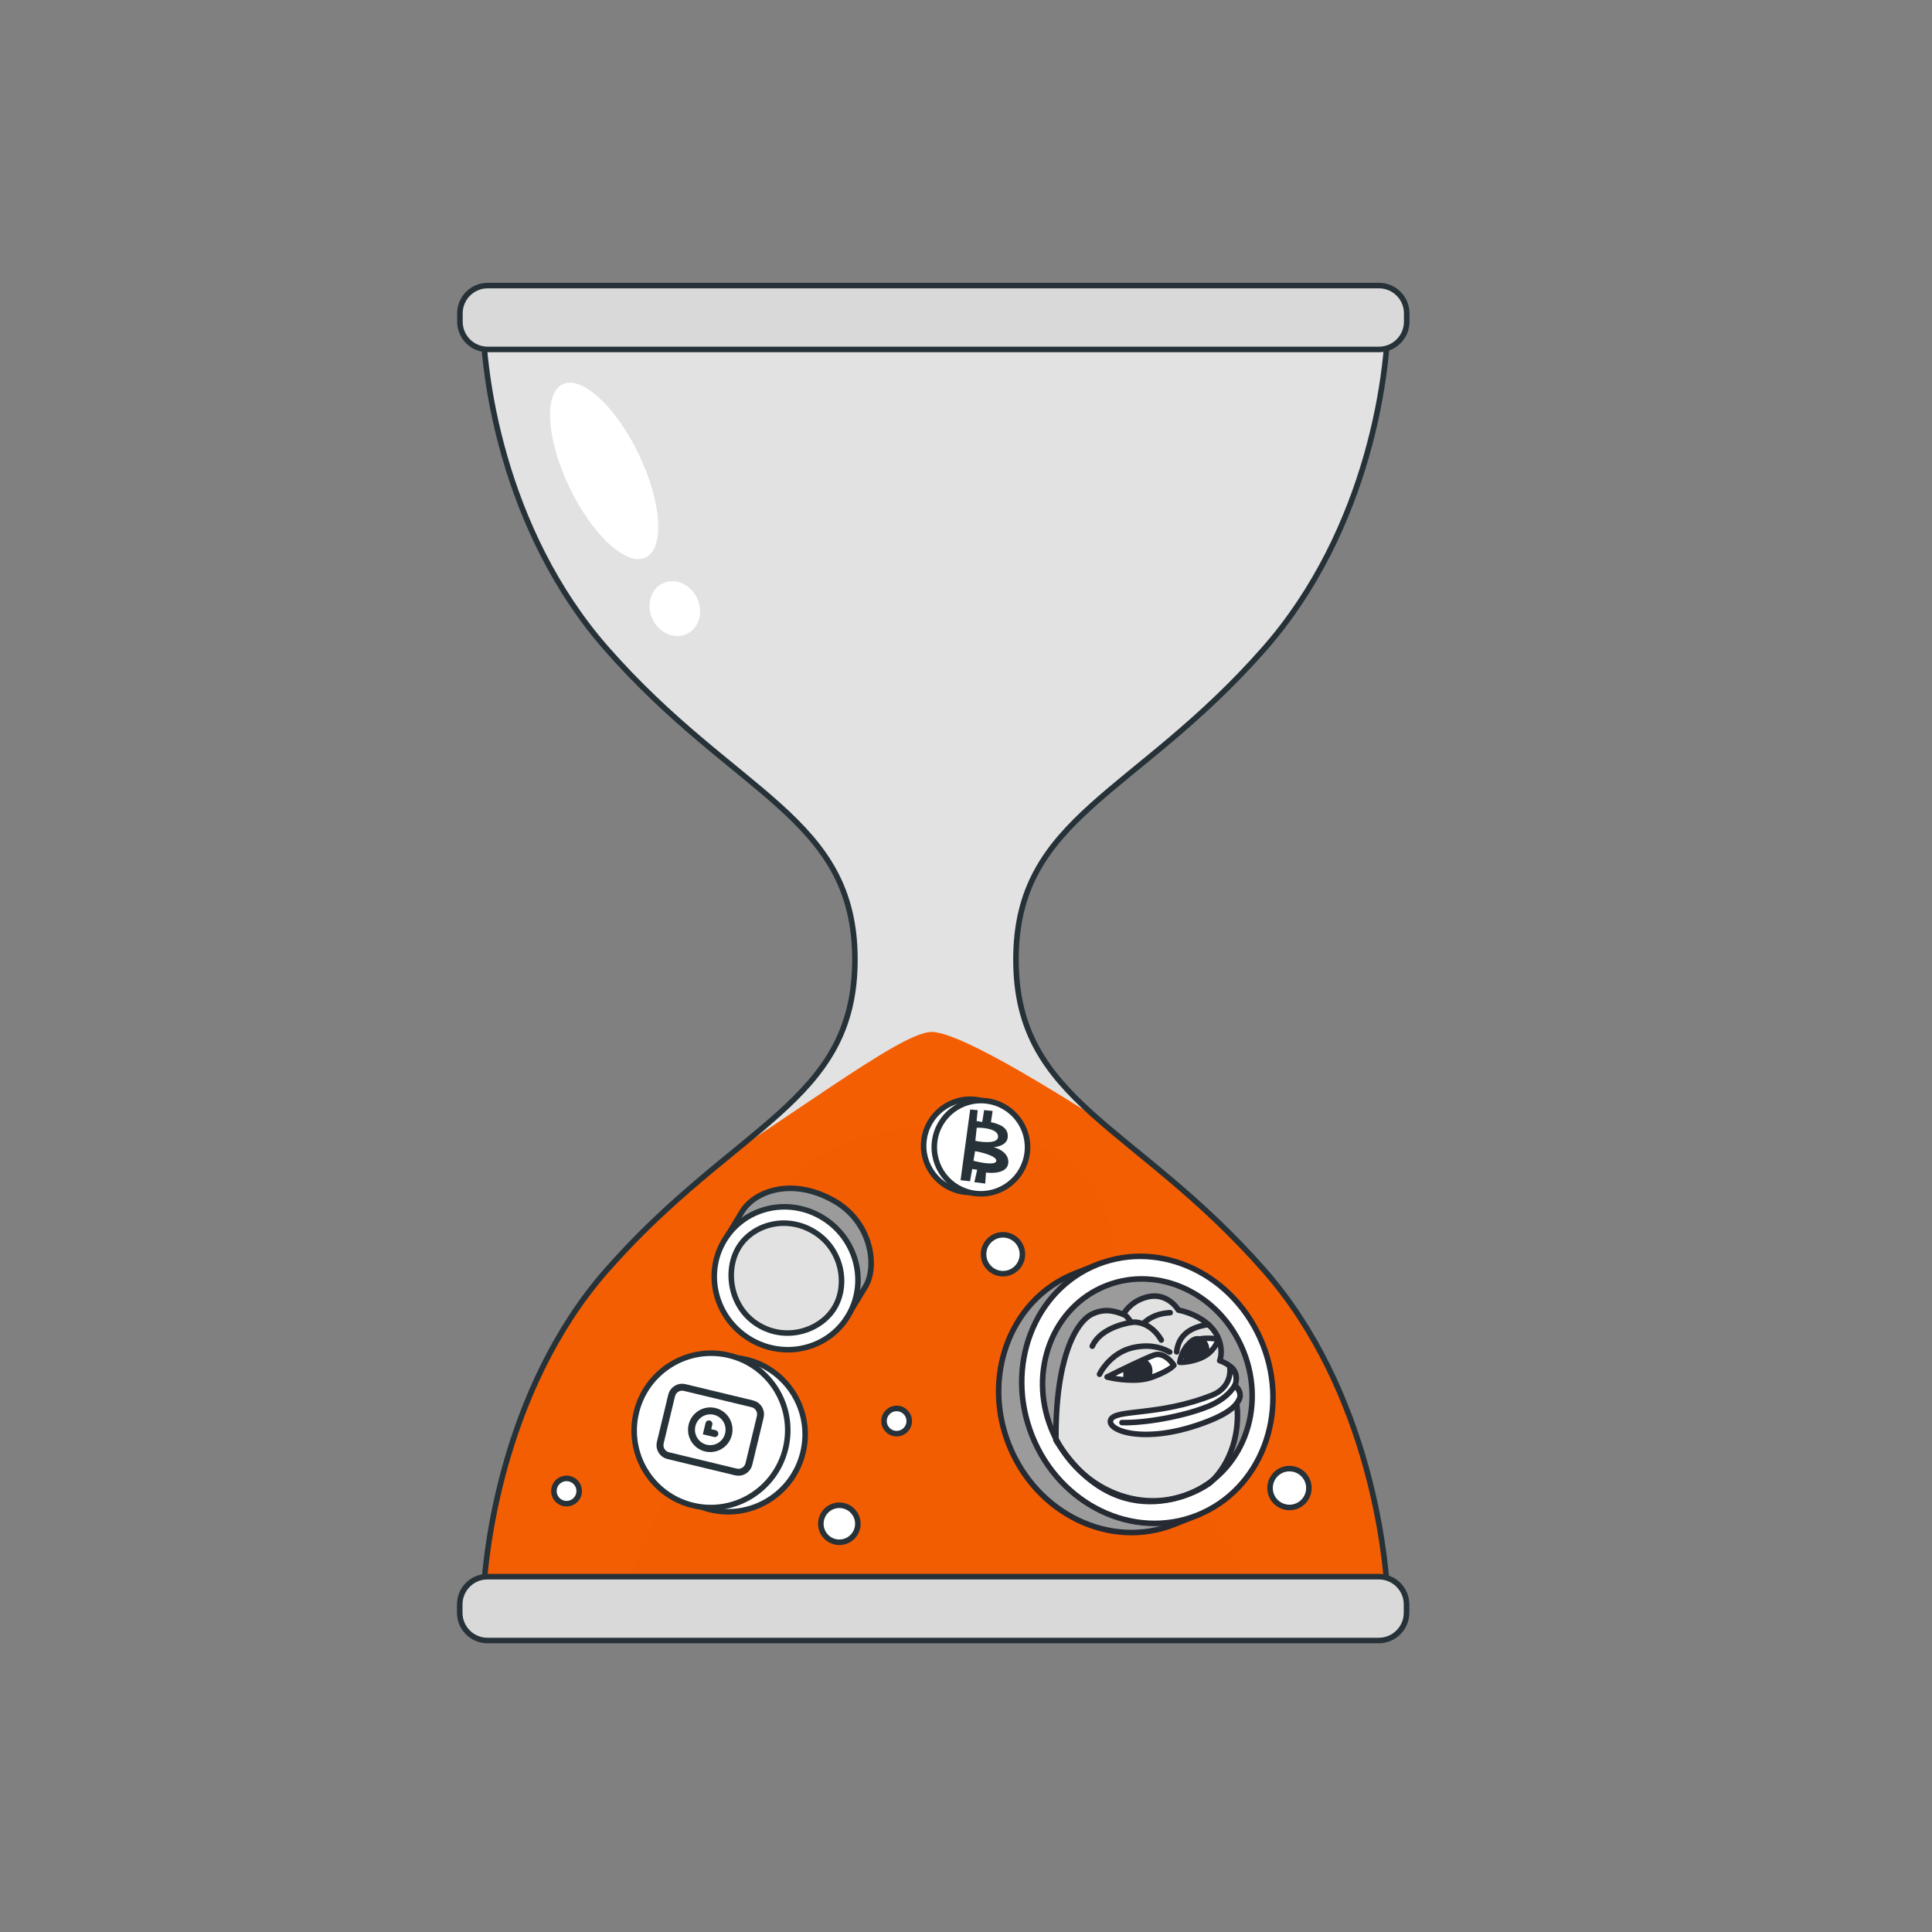       <svg
          xmlns="http://www.w3.org/2000/svg"
          xmlns:xlink="http://www.w3.org/1999/xlink"
          viewBox="0 0 334 334"
          width="334"
          height="334"
          preserveAspectRatio="xMidYMid meet"
          style="width: 100%; height: 100%; transform: translate3d(0px, 0px, 0px); content-visibility: visible;"
        >
          <rect x="0" y="0" width="334" height="334" fill="#808080" stroke="none"/>
          <defs>
            <clipPath id="__lottie_element_2">
              <rect width="334" height="334" x="0" y="0"></rect>
            </clipPath>
            <clipPath id="__lottie_element_4">
              <path d="M0,0 L1000,0 L1000,1000 L0,1000z"></path>
            </clipPath>
            <g id="__lottie_element_53">
              <g
                transform="matrix(-1,-0,0,-1,488.993,497.689)"
                opacity="1"
                style="display: block;"
              >
                <g opacity="1" transform="matrix(1,0,0,1,0,0)">
                  <path
                    fill="rgb(226,226,226)"
                    fill-opacity="1"
                    d=" M118.502,-112 C155.702,-154.4 164.169,-215.667 163.002,-242.5 C163.002,-242.5 -163.002,-242.5 -163.002,-242.5 C-164.169,-215.667 -155.702,-154.4 -118.502,-112 C-72.002,-59 -29.002,-51.5 -29.002,0 C-29.002,51.5 -72.002,59 -118.502,112 C-155.702,154.4 -164.169,215.667 -163.002,242.5 C-163.002,242.5 163.002,242.5 163.002,242.5 C164.169,215.667 155.702,154.4 118.502,112 C72.002,59 29.002,51.5 29.002,0 C29.002,-51.5 72.002,-59 118.502,-112z"
                  ></path>
                </g>
              </g>
            </g>
            <mask id="__lottie_element_53_1" mask-type="alpha">
              <use xlink:href="#__lottie_element_53"></use>
            </mask>
            <g id="__lottie_element_59">
              <g
                transform="matrix(-1,-0,0,-1,488.993,497.689)"
                opacity="1"
                style="display: block;"
              >
                <g opacity="1" transform="matrix(1,0,0,1,0,0)">
                  <path
                    fill="rgb(226,226,226)"
                    fill-opacity="1"
                    d=" M118.502,-112 C155.702,-154.4 164.169,-215.667 163.002,-242.5 C163.002,-242.5 -163.002,-242.5 -163.002,-242.5 C-164.169,-215.667 -155.702,-154.4 -118.502,-112 C-72.002,-59 -29.002,-51.5 -29.002,0 C-29.002,51.5 -72.002,59 -118.502,112 C-155.702,154.4 -164.169,215.667 -163.002,242.5 C-163.002,242.5 163.002,242.5 163.002,242.5 C164.169,215.667 155.702,154.4 118.502,112 C72.002,59 29.002,51.5 29.002,0 C29.002,-51.5 72.002,-59 118.502,-112z"
                  ></path>
                </g>
              </g>
            </g>
            <mask id="__lottie_element_59_1" mask-type="alpha">
              <use xlink:href="#__lottie_element_59"></use>
            </mask>
            <g id="__lottie_element_65">
              <g
                transform="matrix(-1,-0,0,-1,488.993,497.689)"
                opacity="1"
                style="display: block;"
              >
                <g opacity="1" transform="matrix(1,0,0,1,0,0)">
                  <path
                    fill="rgb(226,226,226)"
                    fill-opacity="1"
                    d=" M118.502,-112 C155.702,-154.4 164.169,-215.667 163.002,-242.5 C163.002,-242.5 -163.002,-242.5 -163.002,-242.5 C-164.169,-215.667 -155.702,-154.4 -118.502,-112 C-72.002,-59 -29.002,-51.5 -29.002,0 C-29.002,51.5 -72.002,59 -118.502,112 C-155.702,154.4 -164.169,215.667 -163.002,242.5 C-163.002,242.5 163.002,242.5 163.002,242.5 C164.169,215.667 155.702,154.4 118.502,112 C72.002,59 29.002,51.5 29.002,0 C29.002,-51.5 72.002,-59 118.502,-112z"
                  ></path>
                </g>
              </g>
            </g>
            <mask id="__lottie_element_65_1" mask-type="alpha">
              <use xlink:href="#__lottie_element_65"></use>
            </mask>
          </defs>
          <g clip-path="url(#__lottie_element_2)">
            <g
              clip-path="url(#__lottie_element_4)"
              transform="matrix(0.48,0,0,0.48,-73,-73)"
              opacity="1"
              style="display: block;"
            >
              <g
                transform="matrix(-1,-0,0,-1,488.993,497.689)"
                opacity="1"
                style="display: block;"
              >
                <g opacity="1" transform="matrix(1,0,0,1,0,0)">
                  <path
                    fill="rgb(226,226,226)"
                    fill-opacity="1"
                    d=" M118.502,-112 C155.702,-154.4 164.169,-215.667 163.002,-242.5 C163.002,-242.5 -163.002,-242.5 -163.002,-242.5 C-164.169,-215.667 -155.702,-154.4 -118.502,-112 C-72.002,-59 -29.002,-51.5 -29.002,0 C-29.002,51.5 -72.002,59 -118.502,112 C-155.702,154.4 -164.169,215.667 -163.002,242.5 C-163.002,242.5 163.002,242.5 163.002,242.5 C164.169,215.667 155.702,154.4 118.502,112 C72.002,59 29.002,51.5 29.002,0 C29.002,-51.5 72.002,-59 118.502,-112z"
                  ></path>
                </g>
              </g>
              <g mask="url(#__lottie_element_65_1)" style="display: block;">
                <g
                  transform="matrix(1,0,-0,1,510.999,499.692)"
                  opacity="1"
                >
                  <g opacity="1" transform="matrix(1,0,0,1,0,0)">
                    <path
                      fill="rgb(243,93,2)"
                      fill-opacity="1"
                      d=" M-48.508,146.434 C-48.231,171.967 -41.881,181.5 -38.965,187.967 C-30.801,206.074 -16.699,211.5 -7.686,181.967 C-3.67,168.808 0.531,157.527 0.531,138.967 C0.531,108.5 3.5,84.125 -37.64,93.467 C-55.4,97.5 -48.773,121.967 -48.508,146.434z"
                    ></path>
                  </g>
                </g>
              </g>
              <g mask="url(#__lottie_element_59_1)" style="display: block;">
                <g
                  transform="matrix(1,0,-0,1,489.121,623.654)"
                  opacity="1"
                >
                  <g opacity="1" transform="matrix(1,0,0,1,0,38)">
                    <path
                      fill="rgb(244,94,3)"
                      fill-opacity="1"
                      d=" M-178.25,75.509 C-207.139,-42.921 -140.5,-46.42 -111.5,-69.92 C-54.389,-104.92 -13.231,-137.902 -1.502,-137.9 C11.998,-137.898 68.501,-100.817 114.001,-69.67 C135.501,-54.952 194.861,-36.921 193.25,70.509 C193.25,70.509 -178.25,75.509 -178.25,75.509z"
                    ></path>
                  </g>
                </g>
              </g>
              <g mask="url(#__lottie_element_53_1)" style="display: block;">
                <g
                  transform="matrix(2.44,0,-0,2.44,509.305,799.75)"
                  opacity="1"
                >
                  <g opacity="1" transform="matrix(1,0,0,1,0,0)">
                    <path
                      fill="rgb(243,93,2)"
                      fill-opacity="1"
                      d=" M17.75,-82.75 C15.53,-105.229 -32.75,-104.5 -34.25,-81.75 C-35.75,-59 -56.25,-41.25 -61.25,-2.75 C-64.929,25.58 -49.027,47.544 -54.25,73.5 C-62.5,114.5 -87,122.25 -89.5,160.25 C-90.913,181.734 -85.75,183.75 -81.5,226 C-77.25,268.25 -33.5,260.75 -23.75,258 C-14,255.25 -4.5,248 27,248.25 C58.5,248.5 56,234.5 57.25,218.25 C58.5,202 72,194.75 66.75,153.5 C61.5,112.25 36.5,108.75 35,65.25 C33.896,33.245 46.25,34.5 45.75,-1.25 C45.25,-37 21.75,-42.25 17.75,-82.75z"
                    ></path>
                  </g>
                </g>
              </g>
              <g
                transform="matrix(-1,-0,0,-1,488.993,497.689)"
                opacity="1"
                style="display: block;"
              >
                <g opacity="1" transform="matrix(1,0,0,1,0,0)">
                  <path
                    stroke-linecap="butt"
                    stroke-linejoin="miter"
                    fill-opacity="0"
                    stroke-miterlimit="4"
                    stroke="rgb(38,50,56)"
                    stroke-opacity="1"
                    stroke-width="2"
                    d=" M118.502,-112 C155.702,-154.4 164.169,-215.667 163.002,-242.5 C163.002,-242.5 -163.002,-242.5 -163.002,-242.5 C-164.169,-215.667 -155.702,-154.4 -118.502,-112 C-72.002,-59 -29.002,-51.5 -29.002,0 C-29.002,51.5 -72.002,59 -118.502,112 C-155.702,154.4 -164.164,211.711 -162.997,238.544 C-162.997,238.544 163.007,238.544 163.007,238.544 C164.174,211.711 155.702,154.4 118.502,112 C72.002,59 29.002,51.5 29.002,0 C29.002,-51.5 72.002,-59 118.502,-112z"
                  ></path>
                </g>
              </g>
              <g
                transform="matrix(-1,-0,0,-1,488.163,731.438)"
                opacity="1"
                style="display: block;"
              >
                <g opacity="1" transform="matrix(1,0,0,1,0,0)">
                  <path
                    fill="rgb(217,217,217)"
                    fill-opacity="1"
                    d=" M-160.5,-11.5 C-160.5,-11.5 160.5,-11.5 160.5,-11.5 C166.023,-11.5 170.5,-7.023 170.5,-1.5 C170.5,-1.5 170.5,1.5 170.5,1.5 C170.5,7.023 166.023,11.5 160.5,11.5 C160.5,11.5 -160.5,11.5 -160.5,11.5 C-166.023,11.5 -170.5,7.023 -170.5,1.5 C-170.5,1.5 -170.5,-1.5 -170.5,-1.5 C-170.5,-7.023 -166.023,-11.5 -160.5,-11.5z"
                  ></path>
                  <path
                    stroke-linecap="butt"
                    stroke-linejoin="miter"
                    fill-opacity="0"
                    stroke-miterlimit="4"
                    stroke="rgb(38,50,56)"
                    stroke-opacity="1"
                    stroke-width="2"
                    d=" M-160.5,-11.5 C-160.5,-11.5 160.5,-11.5 160.5,-11.5 C166.023,-11.5 170.5,-7.023 170.5,-1.5 C170.5,-1.5 170.5,1.5 170.5,1.5 C170.5,7.023 166.023,11.5 160.5,11.5 C160.5,11.5 -160.5,11.5 -160.5,11.5 C-166.023,11.5 -170.5,7.023 -170.5,1.5 C-170.5,1.5 -170.5,-1.5 -170.5,-1.5 C-170.5,-7.023 -166.023,-11.5 -160.5,-11.5z"
                  ></path>
                </g>
              </g>
              <g
                transform="matrix(-1,-0,0,-1,488.231,266.438)"
                opacity="1"
                style="display: block;"
              >
                <g opacity="1" transform="matrix(1,0,0,1,0,0)">
                  <path
                    fill="rgb(217,217,217)"
                    fill-opacity="1"
                    d=" M-160.5,-11.5 C-160.5,-11.5 160.5,-11.5 160.5,-11.5 C166.023,-11.5 170.5,-7.023 170.5,-1.5 C170.5,-1.5 170.5,1.5 170.5,1.5 C170.5,7.023 166.023,11.5 160.5,11.5 C160.5,11.5 -160.5,11.5 -160.5,11.5 C-166.023,11.5 -170.5,7.023 -170.5,1.5 C-170.5,1.5 -170.5,-1.5 -170.5,-1.5 C-170.5,-7.023 -166.023,-11.5 -160.5,-11.5z"
                  ></path>
                  <path
                    stroke-linecap="butt"
                    stroke-linejoin="miter"
                    fill-opacity="0"
                    stroke-miterlimit="4"
                    stroke="rgb(38,50,56)"
                    stroke-opacity="1"
                    stroke-width="2"
                    d=" M-160.5,-11.5 C-160.5,-11.5 160.5,-11.5 160.5,-11.5 C166.023,-11.5 170.5,-7.023 170.5,-1.5 C170.5,-1.5 170.5,1.5 170.5,1.5 C170.5,7.023 166.023,11.5 160.5,11.5 C160.5,11.5 -160.5,11.5 -160.5,11.5 C-166.023,11.5 -170.5,7.023 -170.5,1.5 C-170.5,1.5 -170.5,-1.5 -170.5,-1.5 C-170.5,-7.023 -166.023,-11.5 -160.5,-11.5z"
                  ></path>
                </g>
              </g>
              <g
                transform="matrix(1,0,-0,1,0.072,-0.382)"
                opacity="1"
                style="display: block;"
              >
                <g
                  opacity="1"
                  transform="matrix(1,0,0,1,369.601,322.064)"
                >
                  <g opacity="1" transform="matrix(1,0,0,1,0,0)">
                    <path
                      fill="rgb(255,255,255)"
                      fill-opacity="1"
                      d=" M-12.475,5.983 C-20.735,-11.241 -21.847,-27.883 -14.957,-31.187 C-8.067,-34.491 4.215,-23.207 12.475,-5.983 C20.735,11.241 21.847,27.883 14.957,31.187 C8.067,34.491 -4.215,23.207 -12.475,5.983z"
                    ></path>
                  </g>
                </g>
                <g
                  opacity="1"
                  transform="matrix(1,0,0,1,395.062,371.663)"
                >
                  <g opacity="1" transform="matrix(1,0,0,1,0,0)">
                    <path
                      fill="rgb(255,255,255)"
                      fill-opacity="1"
                      d=" M-7.996,3.835 C-10.407,-1.193 -8.782,-6.986 -4.366,-9.104 C0.05,-11.222 5.585,-8.863 7.996,-3.835 C10.407,1.193 8.782,6.986 4.366,9.104 C-0.05,11.222 -5.585,8.863 -7.996,3.835z"
                    ></path>
                  </g>
                </g>
              </g>
              <g
                transform="matrix(-1,-0,0,-1,616.502,688.016)"
                opacity="1"
                style="display: block;"
              >
                <g opacity="1" transform="matrix(1,0,0,1,0,0)">
                  <path
                    fill="rgb(255,255,255)"
                    fill-opacity="1"
                    d=" M0,-7 C3.866,-7 7,-3.866 7,0 C7,3.866 3.866,7 0,7 C-3.866,7 -7,3.866 -7,0 C-7,-3.866 -3.866,-7 0,-7z"
                  ></path>
                  <path
                    stroke-linecap="butt"
                    stroke-linejoin="miter"
                    fill-opacity="0"
                    stroke-miterlimit="4"
                    stroke="rgb(38,50,56)"
                    stroke-opacity="1"
                    stroke-width="2"
                    d=" M0,-7 C3.866,-7 7,-3.866 7,0 C7,3.866 3.866,7 0,7 C-3.866,7 -7,3.866 -7,0 C-7,-3.866 -3.866,-7 0,-7z"
                  ></path>
                </g>
              </g>
              <g
                transform="matrix(-1,-0,0,-1,356.132,689.097)"
                opacity="1"
                style="display: block;"
              >
                <g opacity="1" transform="matrix(1,0,0,1,0,0)">
                  <path
                    fill="rgb(255,255,255)"
                    fill-opacity="1"
                    d=" M0,-4.552 C2.514,-4.552 4.552,-2.514 4.552,0 C4.552,2.514 2.514,4.552 0,4.552 C-2.514,4.552 -4.552,2.514 -4.552,0 C-4.552,-2.514 -2.514,-4.552 0,-4.552z"
                  ></path>
                  <path
                    stroke-linecap="butt"
                    stroke-linejoin="miter"
                    fill-opacity="0"
                    stroke-miterlimit="4"
                    stroke="rgb(38,50,56)"
                    stroke-opacity="1"
                    stroke-width="2"
                    d=" M0,-4.552 C2.514,-4.552 4.552,-2.514 4.552,0 C4.552,2.514 2.514,4.552 0,4.552 C-2.514,4.552 -4.552,2.514 -4.552,0 C-4.552,-2.514 -2.514,-4.552 0,-4.552z"
                  ></path>
                </g>
              </g>
              <g
                transform="matrix(-1,-0,0,-1,564.391,659.028)"
                opacity="1"
                style="display: block;"
              >
                <g opacity="1" transform="matrix(1,0,0,1,0,0)">
                  <path
                    fill="rgb(255,255,255)"
                    fill-opacity="1"
                    d=" M0,-4.5 C2.485,-4.5 4.5,-2.485 4.5,0 C4.5,2.485 2.485,4.5 0,4.5 C-2.485,4.5 -4.5,2.485 -4.5,0 C-4.5,-2.485 -2.485,-4.5 0,-4.5z"
                  ></path>
                  <path
                    stroke-linecap="butt"
                    stroke-linejoin="miter"
                    fill-opacity="0"
                    stroke-miterlimit="4"
                    stroke="rgb(38,50,56)"
                    stroke-opacity="1"
                    stroke-width="2"
                    d=" M0,-4.5 C2.485,-4.5 4.5,-2.485 4.5,0 C4.5,2.485 2.485,4.5 0,4.5 C-2.485,4.5 -4.5,2.485 -4.5,0 C-4.5,-2.485 -2.485,-4.5 0,-4.5z"
                  ></path>
                </g>
              </g>
              <g
                transform="matrix(-1,-0,0,-1,454.385,700.887)"
                opacity="1"
                style="display: block;"
              >
                <g opacity="1" transform="matrix(1,0,0,1,0,0)">
                  <path
                    fill="rgb(255,255,255)"
                    fill-opacity="1"
                    d=" M0,-6.666 C3.681,-6.666 6.666,-3.681 6.666,0 C6.666,3.681 3.681,6.666 0,6.666 C-3.681,6.666 -6.666,3.681 -6.666,0 C-6.666,-3.681 -3.681,-6.666 0,-6.666z"
                  ></path>
                  <path
                    stroke-linecap="butt"
                    stroke-linejoin="miter"
                    fill-opacity="0"
                    stroke-miterlimit="4"
                    stroke="rgb(38,50,56)"
                    stroke-opacity="1"
                    stroke-width="2"
                    d=" M0,-6.666 C3.681,-6.666 6.666,-3.681 6.666,0 C6.666,3.681 3.681,6.666 0,6.666 C-3.681,6.666 -6.666,3.681 -6.666,0 C-6.666,-3.681 -3.681,-6.666 0,-6.666z"
                  ></path>
                </g>
              </g>
              <g
                style="display: block;"
                transform="matrix(-1,-0,0,-1,475.016,663.89)"
                opacity="1"
              >
                <g opacity="1" transform="matrix(1,0,0,1,0,0)">
                  <path
                    fill="rgb(255,255,255)"
                    fill-opacity="1"
                    d=" M0,-4.541 C2.508,-4.541 4.541,-2.508 4.541,0 C4.541,2.508 2.508,4.541 0,4.541 C-2.508,4.541 -4.541,2.508 -4.541,0 C-4.541,-2.508 -2.508,-4.541 0,-4.541z"
                  ></path>
                  <path
                    stroke-linecap="butt"
                    stroke-linejoin="miter"
                    fill-opacity="0"
                    stroke-miterlimit="4"
                    stroke="rgb(38,50,56)"
                    stroke-opacity="1"
                    stroke-width="2"
                    d=" M0,-4.541 C2.508,-4.541 4.541,-2.508 4.541,0 C4.541,2.508 2.508,4.541 0,4.541 C-2.508,4.541 -4.541,2.508 -4.541,0 C-4.541,-2.508 -2.508,-4.541 0,-4.541z"
                  ></path>
                </g>
              </g>
              <g
                transform="matrix(-1,-0,0,-1,513.321,603.816)"
                opacity="1"
                style="display: block;"
              >
                <g opacity="1" transform="matrix(1,0,0,1,0,0)">
                  <path
                    fill="rgb(255,255,255)"
                    fill-opacity="1"
                    d=" M0,-7 C3.866,-7 7,-3.866 7,0 C7,3.866 3.866,7 0,7 C-3.866,7 -7,3.866 -7,0 C-7,-3.866 -3.866,-7 0,-7z"
                  ></path>
                  <path
                    stroke-linecap="butt"
                    stroke-linejoin="miter"
                    fill-opacity="0"
                    stroke-miterlimit="4"
                    stroke="rgb(38,50,56)"
                    stroke-opacity="1"
                    stroke-width="2"
                    d=" M0,-7 C3.866,-7 7,-3.866 7,0 C7,3.866 3.866,7 0,7 C-3.866,7 -7,3.866 -7,0 C-7,-3.866 -3.866,-7 0,-7z"
                  ></path>
                </g>
              </g>
              <g
                transform="matrix(0.517,-0.856,0.856,0.517,-321.43,687.154)"
                opacity="1"
                style="display: block;"
              >
                <g
                  opacity="1"
                  transform="matrix(1,0,0,1,456.272,605.164)"
                >
                  <path
                    fill="rgb(155,155,155)"
                    fill-opacity="1"
                    d=" M31.649,4.486 C31.959,19.836 19.474,29.954 10.951,29.908 C10.951,29.908 -0.74,29.868 -0.74,29.868 C-0.74,29.868 -0.456,-22.131 -0.456,-22.131 C-0.456,-22.131 11.235,-22.092 11.235,-22.092 C19.759,-22.045 31.292,-13.161 31.649,4.486z"
                  ></path>
                  <path
                    stroke-linecap="butt"
                    stroke-linejoin="miter"
                    fill-opacity="0"
                    stroke-miterlimit="4"
                    stroke="rgb(38,50,56)"
                    stroke-opacity="1"
                    stroke-width="2"
                    d=" M31.649,4.486 C31.959,19.836 19.474,29.954 10.951,29.908 C10.951,29.908 -0.74,29.868 -0.74,29.868 C-0.74,29.868 -0.456,-22.131 -0.456,-22.131 C-0.456,-22.131 11.235,-22.092 11.235,-22.092 C19.759,-22.045 31.292,-13.161 31.649,4.486z"
                  ></path>
                </g>
                <g
                  opacity="1"
                  transform="matrix(1,0,0,1,453.797,612.548)"
                >
                  <path
                    fill="rgb(255,255,255)"
                    fill-opacity="1"
                    d=" M26.802,-3.404 C26.934,-17.827 15.627,-29.556 1.548,-29.602 C-12.531,-29.648 -24.052,-17.993 -24.184,-3.57 C-24.316,10.853 -13.009,22.583 1.07,22.629 C15.149,22.675 26.67,11.019 26.802,-3.404z"
                  ></path>
                  <path
                    stroke-linecap="butt"
                    stroke-linejoin="miter"
                    fill-opacity="0"
                    stroke-miterlimit="4"
                    stroke="rgb(38,50,56)"
                    stroke-opacity="1"
                    stroke-width="2"
                    d=" M26.802,-3.404 C26.934,-17.827 15.627,-29.556 1.548,-29.602 C-12.531,-29.648 -24.052,-17.993 -24.184,-3.57 C-24.316,10.853 -13.009,22.583 1.07,22.629 C15.149,22.675 26.67,11.019 26.802,-3.404z"
                  ></path>
                </g>
                <g
                  opacity="1"
                  transform="matrix(1,0,0,1,453.796,612.55)"
                >
                  <path
                    fill="rgb(226,226,226)"
                    fill-opacity="1"
                    d=" M20.84,-3.432 C20.962,-15.309 11.603,-23.839 1.984,-23.87 C-7.635,-23.901 -18.106,-15.423 -18.228,-3.546 C-18.35,8.331 -8.465,16.861 1.154,16.892 C10.773,16.923 20.718,8.445 20.84,-3.432z"
                  ></path>
                  <path
                    stroke-linecap="butt"
                    stroke-linejoin="miter"
                    fill-opacity="0"
                    stroke-miterlimit="4"
                    stroke="rgb(38,50,56)"
                    stroke-opacity="1"
                    stroke-width="2"
                    d=" M20.84,-3.432 C20.962,-15.309 11.603,-23.839 1.984,-23.87 C-7.635,-23.901 -18.106,-15.423 -18.228,-3.546 C-18.35,8.331 -8.465,16.861 1.154,16.892 C10.773,16.923 20.718,8.445 20.84,-3.432z"
                  ></path>
                </g>
              </g>
              <g
                transform="matrix(0.929,-0.37,0.37,0.929,-273.109,430.051)"
                opacity="1"
                style="display: block;"
              >
                <g
                  opacity="1"
                  transform="matrix(1,0,0,1,537.234,661.714)"
                >
                  <g opacity="1" transform="matrix(1,0,0,1,0,0)">
                    <path
                      fill="rgb(155,155,155)"
                      fill-opacity="1"
                      d=" M150.344,-96.077 C125.664,-96.104 105.681,-117.883 105.711,-144.723 C105.733,-164.688 116.823,-181.826 132.659,-189.287 C138.113,-191.856 144.129,-193.278 150.451,-193.271 C150.451,-193.271 160.023,-193.261 160.023,-193.261 C160.023,-193.261 159.915,-96.067 159.915,-96.067 C159.915,-96.067 150.344,-96.077 150.344,-96.077z"
                    ></path>
                    <path
                      stroke-linecap="butt"
                      stroke-linejoin="miter"
                      fill-opacity="0"
                      stroke-miterlimit="4"
                      stroke="rgb(38,42,51)"
                      stroke-opacity="1"
                      stroke-width="2"
                      d=" M150.344,-96.077 C125.664,-96.104 105.681,-117.883 105.711,-144.723 C105.733,-164.688 116.823,-181.826 132.659,-189.287 C138.113,-191.856 144.129,-193.278 150.451,-193.271 C150.451,-193.271 160.023,-193.261 160.023,-193.261 C160.023,-193.261 159.915,-96.067 159.915,-96.067 C159.915,-96.067 150.344,-96.077 150.344,-96.077z"
                    ></path>
                  </g>
                </g>
                <g
                  opacity="1"
                  transform="matrix(1,0,0,1,552.079,657.198)"
                >
                  <g opacity="1" transform="matrix(1,0,0,1,0,0)">
                    <path
                      fill="rgb(255,255,255)"
                      fill-opacity="1"
                      d=" M144.549,-188.743 C119.869,-188.77 99.839,-167.035 99.809,-140.196 C99.779,-113.357 119.762,-91.577 144.442,-91.55 C169.122,-91.523 189.152,-113.258 189.182,-140.097 C189.212,-166.936 169.229,-188.716 144.549,-188.743z"
                    ></path>
                    <path
                      stroke-linecap="butt"
                      stroke-linejoin="miter"
                      fill-opacity="0"
                      stroke-miterlimit="4"
                      stroke="rgb(38,42,51)"
                      stroke-opacity="1"
                      stroke-width="2"
                      d=" M144.549,-188.743 C119.869,-188.77 99.839,-167.035 99.809,-140.196 C99.779,-113.357 119.762,-91.577 144.442,-91.55 C169.122,-91.523 189.152,-113.258 189.182,-140.097 C189.212,-166.936 169.229,-188.716 144.549,-188.743z"
                    ></path>
                  </g>
                </g>
                <g
                  opacity="1"
                  transform="matrix(1,0,0,1,551.796,657.351)"
                >
                  <g opacity="1" transform="matrix(1,0,0,1,0,0)">
                    <path
                      fill="rgb(155,155,155)"
                      fill-opacity="1"
                      d=" M144.502,-180.768 C123.883,-180.791 107.148,-162.692 107.123,-140.342 C107.098,-117.992 123.793,-99.856 144.412,-99.833 C165.031,-99.81 181.766,-117.909 181.791,-140.259 C181.816,-162.609 165.121,-180.745 144.502,-180.768z"
                    ></path>
                  </g>
                </g>
                <g opacity="1" transform="matrix(1,0,0,1,0,0)">
                  <g
                    opacity="1"
                    transform="matrix(1,0,0,1,551.811,653.888)"
                  >
                    <path
                      stroke-linecap="round"
                      stroke-linejoin="round"
                      fill-opacity="0"
                      stroke="rgb(38,42,51)"
                      stroke-opacity="1"
                      stroke-width="2"
                      d=" M156.053,-138.51 C152.029,-137.581 142.432,-136.845 136.232,-141.334"
                    ></path>
                  </g>
                  <g
                    opacity="1"
                    transform="matrix(1,0,0,1,570.36,645.084)"
                  >
                    <path
                      stroke-linecap="round"
                      stroke-linejoin="round"
                      fill-opacity="0"
                      stroke="rgb(38,42,51)"
                      stroke-opacity="1"
                      stroke-width="2"
                      d=" M153.665,-129.901 C152.084,-129.113 147.629,-128.01 142.459,-129.913"
                    ></path>
                  </g>
                  <g
                    opacity="1"
                    transform="matrix(1,0,0,1,553.075,662.803)"
                  >
                    <path
                      fill="rgb(226,226,226)"
                      fill-opacity="1"
                      d=" M156.545,-176.727 C151.028,-177.768 146.918,-175.446 145.552,-174.154 C143.757,-175.808 140.73,-178.818 135.213,-178.48 C128.317,-178.058 116.589,-167.845 106.217,-141.129 C113.865,-98.679 149.618,-105.253 152.472,-106.427 C164.488,-111.372 170.022,-122.884 171.576,-129.299 C174.164,-130.81 174.815,-133.826 173.092,-135.547 C176.543,-138.565 175.47,-142.446 171.594,-145.893 C173.105,-147.4 175.523,-152.531 173.117,-158.396 C171.082,-163.355 166.878,-166.808 164.509,-168.314 C164.153,-170.686 162.06,-175.686 156.545,-176.727z"
                    ></path>
                    <path
                      stroke-linecap="round"
                      stroke-linejoin="round"
                      fill-opacity="0"
                      stroke="rgb(38,42,51)"
                      stroke-opacity="1"
                      stroke-width="2"
                      d=" M156.545,-176.727 C151.028,-177.768 146.918,-175.446 145.552,-174.154 C143.757,-175.808 140.73,-178.818 135.213,-178.48 C128.317,-178.058 116.589,-167.845 106.217,-141.129 C113.865,-98.679 149.618,-105.253 152.472,-106.427 C164.488,-111.372 170.022,-122.884 171.576,-129.299 C174.164,-130.81 174.815,-133.826 173.092,-135.547 C176.543,-138.565 175.47,-142.446 171.594,-145.893 C173.105,-147.4 175.523,-152.531 173.117,-158.396 C171.082,-163.355 166.878,-166.808 164.509,-168.314 C164.153,-170.686 162.06,-175.686 156.545,-176.727z"
                    ></path>
                  </g>
                  <g
                    opacity="1"
                    transform="matrix(1,0,0,1,562.864,659.338)"
                  >
                    <path
                      fill="rgb(255,255,255)"
                      fill-opacity="1"
                      d=" M154.682,-131.879 C161.253,-131.872 163.881,-136.538 164.387,-139.195 C166.324,-137.038 165.022,-133.241 163.512,-132.093 C164.372,-130.826 164.729,-128.232 163.219,-126.94 C162.061,-125.949 159.846,-123.683 150.147,-123.694 C126.228,-123.721 114.603,-133.862 117.408,-137.092 C120.212,-140.322 133.78,-131.902 154.682,-131.879z"
                    ></path>
                    <path
                      stroke-linecap="round"
                      stroke-linejoin="round"
                      fill-opacity="0"
                      stroke="rgb(38,42,51)"
                      stroke-opacity="1"
                      stroke-width="2"
                      d=" M154.682,-131.879 C161.253,-131.872 163.881,-136.538 164.387,-139.195 C166.324,-137.038 165.022,-133.241 163.512,-132.093 C164.372,-130.826 164.729,-128.232 163.219,-126.94 C162.061,-125.949 159.846,-123.683 150.147,-123.694 C126.228,-123.721 114.603,-133.862 117.408,-137.092 C120.212,-140.322 133.78,-131.902 154.682,-131.879z"
                    ></path>
                  </g>
                  <g
                    opacity="1"
                    transform="matrix(1,0,0,1,546.365,647.564)"
                  >
                    <path
                      stroke-linecap="round"
                      stroke-linejoin="round"
                      fill-opacity="0"
                      stroke="rgb(38,42,51)"
                      stroke-opacity="1"
                      stroke-width="2"
                      d=" M162.721,-140.182 C160.138,-143.417 156.046,-145.899 150.522,-146.633 C143.972,-147.503 138.308,-143.988 136.294,-142.123"
                    ></path>
                  </g>
                  <g
                    opacity="1"
                    transform="matrix(1,0,0,1,566.024,636.757)"
                  >
                    <path
                      stroke-linecap="round"
                      stroke-linejoin="round"
                      fill-opacity="0"
                      stroke="rgb(38,42,51)"
                      stroke-opacity="1"
                      stroke-width="2"
                      d=" M159.737,-133.422 C156.362,-134.216 149.06,-135.574 145.431,-128.509"
                    ></path>
                  </g>
                  <g
                    opacity="1"
                    transform="matrix(1,0,0,1,563.868,660.742)"
                  >
                    <path
                      stroke-linecap="round"
                      stroke-linejoin="round"
                      fill-opacity="0"
                      stroke="rgb(38,42,51)"
                      stroke-opacity="1"
                      stroke-width="2"
                      d=" M162.859,-133.739 C161.727,-132.85 158.044,-130.047 150.446,-130.056 C140.964,-130.067 127.392,-132.884 119.853,-136.124"
                    ></path>
                  </g>
                  <g
                    opacity="1"
                    transform="matrix(1,0,0,1,547.532,634.935)"
                  >
                    <path
                      stroke-linecap="round"
                      stroke-linejoin="round"
                      fill-opacity="0"
                      stroke="rgb(38,42,51)"
                      stroke-opacity="1"
                      stroke-width="2"
                      d=" M151.092,-146.505 C152.168,-145.425 152.596,-142.624 152.596,-142.624 C154.75,-142.191 159.315,-139.599 160.342,-132.701"
                    ></path>
                  </g>
                  <g
                    opacity="1"
                    transform="matrix(1,0,0,1,552.38,631.071)"
                  >
                    <path
                      stroke-linecap="round"
                      stroke-linejoin="round"
                      fill-opacity="0"
                      stroke="rgb(38,42,51)"
                      stroke-opacity="1"
                      stroke-width="2"
                      d=" M162.108,-136.803 C159.954,-137.524 155.982,-138.534 151.842,-136.814"
                    ></path>
                  </g>
                  <g
                    opacity="1"
                    transform="matrix(1,0,0,1,536.919,638.875)"
                  >
                    <path
                      stroke-linecap="round"
                      stroke-linejoin="round"
                      fill-opacity="0"
                      stroke="rgb(38,42,51)"
                      stroke-opacity="1"
                      stroke-width="2"
                      d=" M163.21,-146.562 C159.116,-147.428 151.498,-148.109 147.045,-143.777"
                    ></path>
                  </g>
                  <g
                    opacity="1"
                    transform="matrix(1,0,0,1,548.812,649.329)"
                  >
                    <path
                      fill="rgb(255,255,255)"
                      fill-opacity="1"
                      d=" M154.75,-143.004 C158.025,-142.828 159.559,-138.904 159.916,-136.965 C159.197,-136.534 156.38,-135.718 150.864,-135.897 C145.347,-136.076 138.657,-140.006 136.001,-141.948 C140.887,-142.374 151.476,-143.18 154.75,-143.004z"
                    ></path>
                    <path
                      stroke-linecap="round"
                      stroke-linejoin="round"
                      fill-opacity="0"
                      stroke="rgb(38,42,51)"
                      stroke-opacity="1"
                      stroke-width="2"
                      d=" M154.75,-143.004 C158.025,-142.828 159.559,-138.904 159.916,-136.965 C159.197,-136.534 156.38,-135.718 150.864,-135.897 C145.347,-136.076 138.657,-140.006 136.001,-141.948 C140.887,-142.374 151.476,-143.18 154.75,-143.004z"
                    ></path>
                  </g>
                  <g
                    opacity="1"
                    transform="matrix(1,0,0,1,568.864,640.959)"
                  >
                    <path
                      fill="rgb(255,255,255)"
                      fill-opacity="1"
                      d=" M149.781,-134.188 C153.227,-134.184 156.817,-132.312 158.181,-131.377 C157.318,-130.228 154.644,-127.845 150.851,-127.505 C147.057,-127.165 143.525,-128.232 142.232,-128.808 C143.312,-130.603 146.332,-134.192 149.781,-134.188z"
                    ></path>
                    <path
                      stroke-linecap="round"
                      stroke-linejoin="round"
                      fill-opacity="0"
                      stroke="rgb(38,42,51)"
                      stroke-opacity="1"
                      stroke-width="2"
                      d=" M149.781,-134.188 C153.227,-134.184 156.817,-132.312 158.181,-131.377 C157.318,-130.228 154.644,-127.845 150.851,-127.505 C147.057,-127.165 143.525,-128.232 142.232,-128.808 C143.312,-130.603 146.332,-134.192 149.781,-134.188z"
                    ></path>
                  </g>
                  <g
                    opacity="1"
                    transform="matrix(1,0,0,1,547.868,650.381)"
                  >
                    <path
                      fill="rgb(38,42,51)"
                      fill-opacity="1"
                      d=" M153.32,-140.827 C153.322,-142.379 152.461,-143.486 152.03,-143.845 C152.03,-143.845 143.41,-143.424 143.41,-143.424 C143.41,-143.424 142.114,-140.193 142.114,-140.193 C145.956,-137.816 148.126,-137.252 152.023,-137.38 C152.455,-137.883 153.318,-139.275 153.32,-140.827z"
                    ></path>
                  </g>
                  <g
                    opacity="1"
                    transform="matrix(1,0,0,1,567.699,640.801)"
                  >
                    <path
                      fill="rgb(38,42,51)"
                      fill-opacity="1"
                      d=" M154.394,-131.011 C154.395,-132.218 153.535,-133.382 153.104,-133.814 C150.865,-135.368 147.998,-133.201 146.344,-131.694 C145.831,-130.235 145.865,-129.461 146.771,-128.029 C150.758,-127.2 151.237,-127.186 153.529,-127.779 C153.816,-128.353 154.393,-129.804 154.394,-131.011z"
                    ></path>
                    <path
                      stroke-linecap="butt"
                      stroke-linejoin="miter"
                      fill-opacity="0"
                      stroke-miterlimit="4"
                      stroke="rgb(38,42,51)"
                      stroke-opacity="1"
                      stroke-width="2"
                      d=" M154.394,-131.011 C154.395,-132.218 153.535,-133.382 153.104,-133.814 C150.865,-135.368 147.998,-133.201 146.344,-131.694 C145.831,-130.235 145.865,-129.461 146.771,-128.029 C150.758,-127.2 151.237,-127.186 153.529,-127.779 C153.816,-128.353 154.393,-129.804 154.394,-131.011z"
                    ></path>
                  </g>
                </g>
                <g
                  opacity="1"
                  transform="matrix(1,0,0,1,552.081,657.2)"
                >
                  <g opacity="1" transform="matrix(1,0,0,1,0,0)">
                    <path
                      stroke-linecap="butt"
                      stroke-linejoin="miter"
                      fill-opacity="0"
                      stroke-miterlimit="4"
                      stroke="rgb(38,42,51)"
                      stroke-opacity="1"
                      stroke-width="2"
                      d=" M144.539,-180.499 C123.932,-180.522 107.208,-162.473 107.183,-140.187 C107.181,-138.154 107.317,-136.157 107.583,-134.205 C110.234,-114.753 125.723,-99.814 144.45,-99.793 C165.057,-99.77 181.781,-117.818 181.806,-140.104 C181.831,-162.39 165.146,-180.476 144.539,-180.499z"
                    ></path>
                  </g>
                </g>
              </g>
              <g
                transform="matrix(0.974,0.228,-0.228,0.974,157.072,-79.301)"
                opacity="1"
                style="display: block;"
              >
                <g
                  opacity="1"
                  transform="matrix(1,0,0,1,417.456,670.689)"
                >
                  <path
                    fill="rgb(255,255,255)"
                    fill-opacity="1"
                    d=" M3.287,26.608 C1.732,26.598 0.174,26.463 -1.312,26.208 C-14.405,23.917 -24.327,12.432 -24.238,-1.362 C-24.149,-15.298 -13.876,-26.758 -0.558,-28.696 C0.801,-28.89 2.229,-28.985 3.643,-28.976 C18.912,-28.878 31.207,-16.355 31.109,-1.006 C31.011,14.343 18.557,26.706 3.287,26.608z"
                  ></path>
                  <path
                    stroke-linecap="butt"
                    stroke-linejoin="miter"
                    fill-opacity="0"
                    stroke-miterlimit="4"
                    stroke="rgb(38,50,56)"
                    stroke-opacity="1"
                    stroke-width="2"
                    d=" M3.287,26.608 C1.732,26.598 0.174,26.463 -1.312,26.208 C-14.405,23.917 -24.327,12.432 -24.238,-1.362 C-24.149,-15.298 -13.876,-26.758 -0.558,-28.696 C0.801,-28.89 2.229,-28.985 3.643,-28.976 C18.912,-28.878 31.207,-16.355 31.109,-1.006 C31.011,14.343 18.557,26.706 3.287,26.608z"
                  ></path>
                </g>
                <g
                  opacity="1"
                  transform="matrix(1,0,0,1,411.421,668.525)"
                >
                  <path
                    fill="rgb(255,255,255)"
                    fill-opacity="1"
                    d=" M2.885,28.726 C-12.382,28.628 -24.679,16.105 -24.581,0.756 C-24.483,-14.593 -12.028,-26.956 3.239,-26.858 C18.506,-26.76 30.803,-14.237 30.705,1.112 C30.607,16.461 18.152,28.824 2.885,28.726z"
                  ></path>
                  <path
                    stroke-linecap="butt"
                    stroke-linejoin="miter"
                    fill-opacity="0"
                    stroke-miterlimit="4"
                    stroke="rgb(38,50,56)"
                    stroke-opacity="1"
                    stroke-width="2"
                    d=" M2.885,28.726 C-12.382,28.628 -24.679,16.105 -24.581,0.756 C-24.483,-14.593 -12.028,-26.956 3.239,-26.858 C18.506,-26.76 30.803,-14.237 30.705,1.112 C30.607,16.461 18.152,28.824 2.885,28.726z"
                  ></path>
                </g>
                <g
                  opacity="1"
                  transform="matrix(1,0,0,1,411.199,668.266)"
                >
                  <path
                    stroke-linecap="butt"
                    stroke-linejoin="miter"
                    fill-opacity="0"
                    stroke-miterlimit="4"
                    stroke="rgb(38,50,56)"
                    stroke-opacity="1"
                    stroke-width="2.5"
                    d=" M19.457,-7.607 C19.471,-9.75 17.752,-11.501 15.62,-11.515 C15.62,-11.515 -9.479,-11.676 -9.479,-11.676 C-11.611,-11.69 -13.351,-9.962 -13.365,-7.819 C-13.365,-7.819 -13.476,9.651 -13.476,9.651 C-13.49,11.793 -11.772,13.544 -9.64,13.558 C-9.64,13.558 15.46,13.72 15.46,13.72 C17.591,13.734 19.332,12.006 19.346,9.863 C19.346,9.863 19.457,-7.607 19.457,-7.607z"
                  ></path>
                </g>
                <g
                  opacity="1"
                  transform="matrix(1,0,0,1,411.199,668.268)"
                >
                  <path
                    stroke-linecap="butt"
                    stroke-linejoin="miter"
                    fill-opacity="0"
                    stroke-miterlimit="4"
                    stroke="rgb(38,50,56)"
                    stroke-opacity="1"
                    stroke-width="2.5"
                    d=" M2.948,7.816 C6.68,7.839 9.724,4.818 9.748,1.066 C9.772,-2.686 6.766,-5.749 3.034,-5.772 C-0.698,-5.795 -3.743,-2.774 -3.767,0.978 C-3.791,4.73 -0.784,7.793 2.948,7.816z"
                  ></path>
                </g>
                <g
                  opacity="1"
                  transform="matrix(1,0,0,1,411.33,667.97)"
                >
                  <path
                    stroke-linecap="round"
                    stroke-linejoin="miter"
                    fill-opacity="0"
                    stroke-miterlimit="4"
                    stroke="rgb(38,50,56)"
                    stroke-opacity="1"
                    stroke-width="2.5"
                    d=" M4.784,2.298 C4.784,2.298 1.888,2.28 1.888,2.28 C1.888,2.28 1.907,-0.632 1.907,-0.632"
                  ></path>
                </g>
              </g>
              <g
                transform="matrix(0.992,0.125,-0.125,0.992,76.335,-59.74)"
                opacity="1"
                style="display: block;"
              >
                <g
                  opacity="1"
                  transform="matrix(1,0,0,1,502.079,565.91)"
                >
                  <path
                    fill="rgb(255,255,255)"
                    fill-opacity="1"
                    d=" M-2.09,17.424 C-0.553,17.426 0.437,17.221 1.852,16.836 C8.975,14.898 14.717,8.39 14.728,0.652 C14.739,-7.209 9.347,-13.815 2.057,-15.656 C0.745,-15.987 -0.629,-16.164 -2.044,-16.166 C-11.32,-16.179 -18.849,-8.67 -18.862,0.606 C-18.875,9.882 -11.366,17.411 -2.09,17.424z"
                  ></path>
                  <path
                    stroke-linecap="butt"
                    stroke-linejoin="miter"
                    fill-opacity="0"
                    stroke-miterlimit="4"
                    stroke="rgb(38,50,56)"
                    stroke-opacity="1"
                    stroke-width="2"
                    d=" M-2.09,17.424 C-0.553,17.426 0.437,17.221 1.852,16.836 C8.975,14.898 14.717,8.39 14.728,0.652 C14.739,-7.209 9.347,-13.815 2.057,-15.656 C0.745,-15.987 -0.629,-16.164 -2.044,-16.166 C-11.32,-16.179 -18.849,-8.67 -18.862,0.606 C-18.875,9.882 -11.366,17.411 -2.09,17.424z"
                  ></path>
                </g>
                <g
                  opacity="1"
                  transform="matrix(1,0,0,1,505.819,566.922)"
                >
                  <path
                    fill="rgb(255,255,255)"
                    fill-opacity="1"
                    d=" M-1.956,16.416 C7.32,16.429 14.849,8.92 14.862,-0.356 C14.875,-9.632 7.366,-17.161 -1.91,-17.174 C-11.186,-17.187 -18.715,-9.678 -18.728,-0.402 C-18.741,8.874 -11.232,16.403 -1.956,16.416z"
                  ></path>
                  <path
                    stroke-linecap="butt"
                    stroke-linejoin="miter"
                    fill-opacity="0"
                    stroke-miterlimit="4"
                    stroke="rgb(38,50,56)"
                    stroke-opacity="1"
                    stroke-width="2"
                    d=" M-1.956,16.416 C7.32,16.429 14.849,8.92 14.862,-0.356 C14.875,-9.632 7.366,-17.161 -1.91,-17.174 C-11.186,-17.187 -18.715,-9.678 -18.728,-0.402 C-18.741,8.874 -11.232,16.403 -1.956,16.416z"
                  ></path>
                </g>
                <g
                  opacity="1"
                  transform="matrix(1,0,0,1,507.127,566.569)"
                >
                  <path
                    fill="rgb(38,50,56)"
                    fill-opacity="1"
                    d=" M-8.769,-13.023 C-8.769,-13.023 -9.033,12.703 -9.033,12.703 C-9.033,12.703 -5.593,12.639 -5.593,12.639 C-5.593,12.639 -5.367,8.159 -5.367,8.159 C-5.367,8.159 -3.56,8.221 -3.56,8.221 C-3.56,8.221 -4.004,12.766 -4.004,12.766 C-4.004,12.766 -0.06,12.792 -0.06,12.792 C-0.06,12.792 -0.286,8.804 -0.286,8.804 C2.271,8.843 7.357,8.022 7.248,4.428 C7.139,0.834 3.19,-0.416 1.23,-0.592 C2.893,-0.886 5.894,-2.083 5.891,-4.595 C5.885,-8.634 1.84,-9.111 -0.756,-9.417 C-0.756,-9.417 -0.785,-9.42 -0.785,-9.42 C-0.785,-9.42 -0.681,-13.507 -0.681,-13.507 C-0.681,-13.507 -3.761,-13.431 -3.761,-13.431 C-3.761,-13.431 -3.909,-9.092 -3.909,-9.092 C-3.909,-9.092 -5.968,-9.2 -5.968,-9.2 C-5.968,-9.2 -6.051,-13.111 -6.051,-13.111 C-6.051,-13.111 -8.769,-13.023 -8.769,-13.023z M-5.524,-2.051 C-5.524,-2.051 -5.615,-6.796 -5.615,-6.796 C-3.104,-7.181 2.017,-7.289 2.419,-4.64 C2.821,-1.991 -2.709,-1.811 -5.524,-2.051z M-5.3,5.158 C-5.3,5.158 -5.144,1.653 -5.144,1.653 C-2.481,1.78 2.85,2.461 2.878,4.171 C2.906,5.88 -2.562,5.541 -5.3,5.158z"
                  ></path>
                </g>
              </g>
            </g>
          </g>
        </svg>